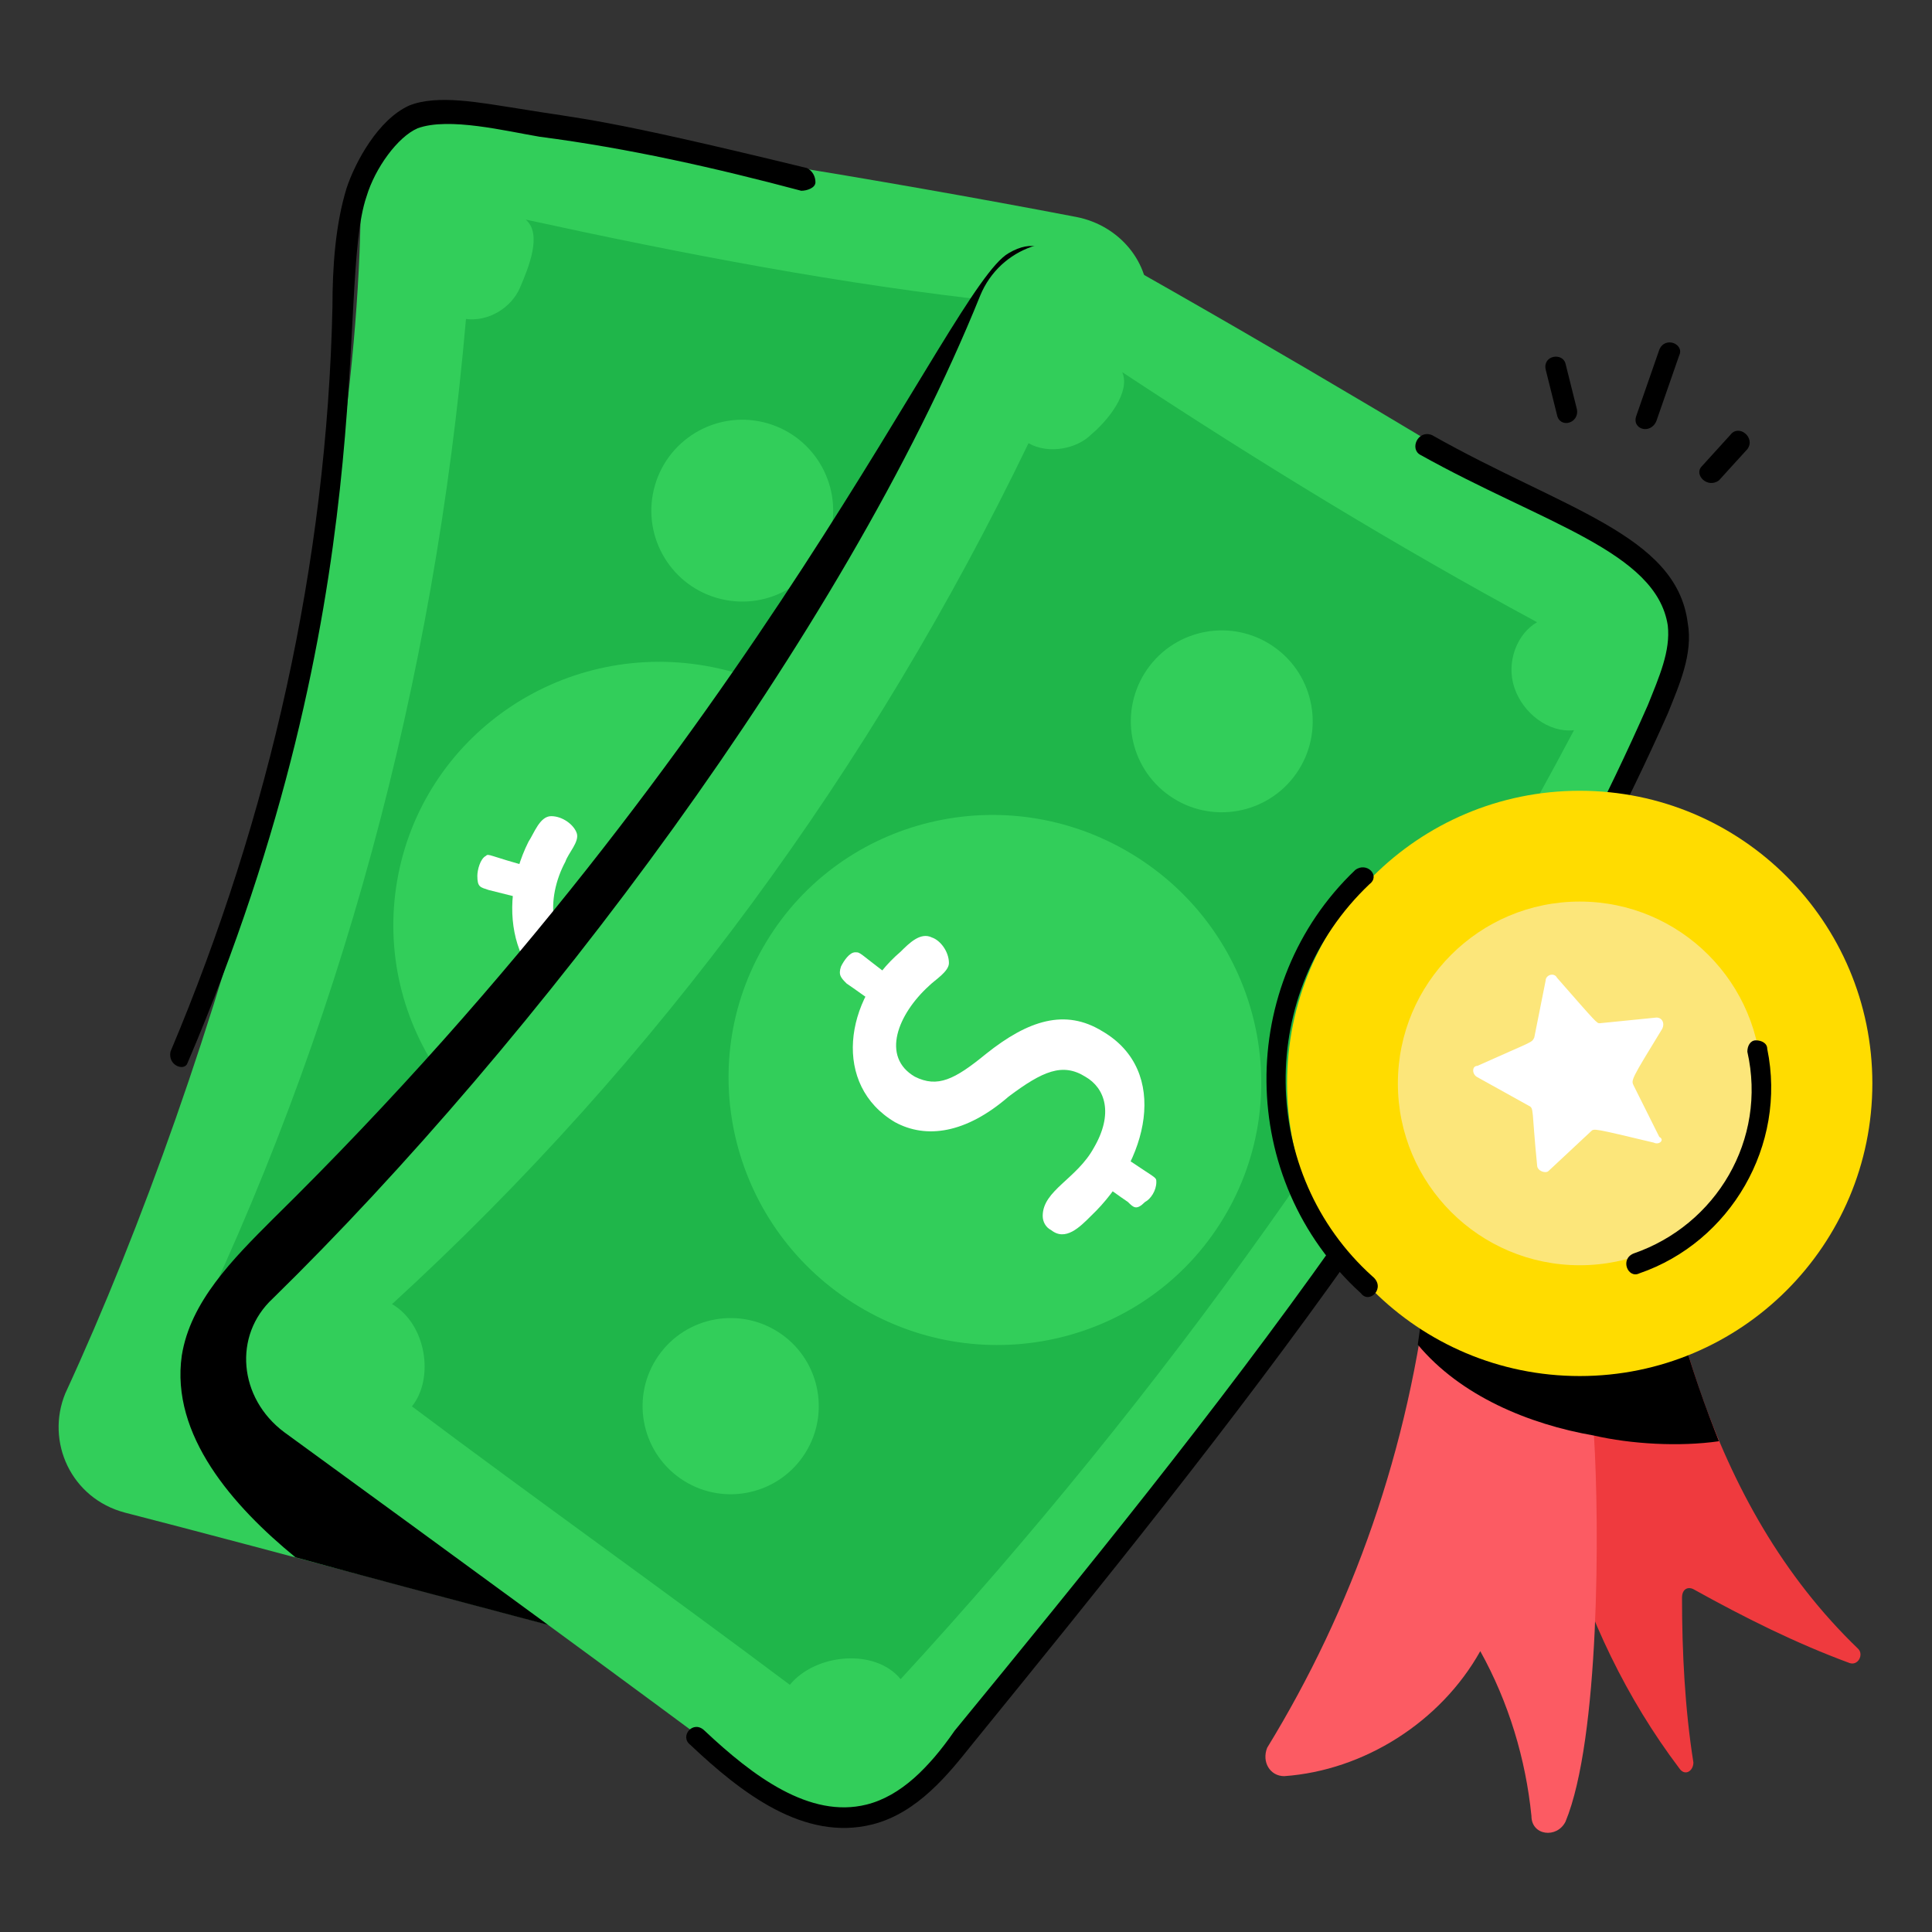 <svg width="54" height="54" viewBox="0 0 54 54" fill="none" xmlns="http://www.w3.org/2000/svg">
<rect x="0" y="0" width="54" height="54" fill="#333333" stroke="none"/>
<g clip-path="url(#clip0_8333_82467)">
<path d="M23.268 45.377C22.791 46.488 21.521 47.044 20.329 46.727C16.915 45.853 6.909 43.153 3.494 42.279C1.985 41.882 1.27 40.294 1.826 38.944C6.114 29.653 10.006 15.835 10.085 5.59C10.085 4.082 11.435 2.97 12.865 3.208C18.662 4.082 24.3 4.955 30.097 6.067C31.289 6.305 32.162 7.338 32.083 8.529C31.765 19.805 27.715 34.973 23.268 45.377Z" fill="#32CE5A"/>
<path d="M5.083 37.902C6.194 38.061 6.988 39.332 6.591 40.364C10.8 41.555 15.089 42.667 19.218 43.779C19.615 42.667 21.045 41.952 22.077 42.508C25.968 32.343 28.668 21.622 30.018 10.902C29.383 11.219 28.509 10.981 28.113 10.425C27.636 9.869 27.636 8.996 28.033 8.44C23.586 7.963 19.059 7.09 14.692 6.137C15.168 6.534 14.771 7.487 14.533 8.043C14.294 8.599 13.659 8.996 13.024 8.916C12.15 19.002 9.53 28.849 5.083 37.902Z" fill="#1FB64A"/>
<path d="M25.808 27.161C26.505 23.143 23.779 19.315 19.718 18.61C15.657 17.905 11.8 20.59 11.102 24.608C10.405 28.626 13.131 32.454 17.192 33.159C21.253 33.864 25.11 31.179 25.808 27.161Z" fill="#32CE5A"/>
<path d="M21.124 28.451C21.203 27.974 21.68 27.577 21.759 26.704C21.918 25.592 21.441 25.036 20.806 24.957C20.091 24.877 19.615 25.195 19.059 26.227C18.265 27.577 17.391 28.213 16.359 28.054C14.373 27.736 13.818 25.433 14.771 23.527C14.929 23.289 15.088 22.812 15.406 22.812C15.723 22.812 16.041 23.051 16.121 23.289C16.2 23.527 15.882 23.845 15.803 24.083C15.247 25.116 15.326 26.465 16.359 26.624C17.074 26.704 17.391 26.307 18.026 25.274C18.821 23.924 19.615 23.289 20.885 23.527C23.109 23.845 23.427 26.465 22.394 28.451C22.235 28.848 21.997 29.324 21.441 29.166C21.203 29.007 21.044 28.768 21.124 28.451Z" fill="white"/>
<path d="M14.613 25.115C14.295 25.035 13.977 24.956 13.659 24.876C13.421 24.797 13.342 24.797 13.342 24.479C13.342 24.32 13.421 24.003 13.58 23.923C13.659 23.844 13.659 23.923 14.851 24.241" fill="white"/>
<path d="M22.236 27.496L23.189 27.735C23.427 27.814 23.507 27.814 23.666 27.576C23.745 27.417 23.824 27.099 23.745 26.94C23.666 26.861 23.666 26.861 22.553 26.543" fill="white"/>
<path d="M23.217 14.867C23.545 13.503 22.706 12.131 21.341 11.802C19.977 11.474 18.604 12.314 18.276 13.678C17.947 15.042 18.787 16.415 20.152 16.743C21.516 17.072 22.888 16.232 23.217 14.867Z" fill="#32CE5A"/>
<path d="M17.235 37.677C17.553 36.355 16.739 35.026 15.418 34.708C14.096 34.389 12.766 35.203 12.448 36.525C12.13 37.846 12.944 39.176 14.265 39.494C15.587 39.812 16.917 38.999 17.235 37.677Z" fill="#32CE5A"/>
<path d="M22.235 46.545C21.679 46.862 21.044 46.942 20.408 46.783C16.358 45.671 12.308 44.639 8.258 43.527C6.511 42.098 4.764 40.112 5.081 37.889C5.32 36.38 6.511 35.189 7.623 34.077C21.361 20.577 26.523 8.029 28.191 7.076C29.541 6.282 29.938 8.029 30.097 8.982C30.256 10.174 29.858 11.365 29.382 12.556C25.411 22.721 14.849 30.027 21.123 43.368C21.52 44.242 22.155 45.433 22.235 46.545Z" fill="black"/>
<path d="M7.623 36.295C14.929 29.148 23.585 17.712 27.397 8.262C27.953 6.912 29.541 6.356 30.891 7.071C35.974 9.93 40.897 12.868 45.9 15.965C46.933 16.601 47.33 17.871 46.853 18.983C42.406 29.386 33.115 42.013 25.173 50.113C24.3 50.987 22.95 51.066 21.997 50.351C17.311 46.857 12.626 43.442 7.941 40.028C6.67 39.075 6.511 37.327 7.623 36.295Z" fill="#32CE5A"/>
<path d="M10.958 36.45C11.911 37.006 12.149 38.515 11.514 39.309C15.008 41.929 18.582 44.471 22.076 47.091C22.791 46.218 24.458 46.059 25.173 46.933C32.479 38.991 38.912 30.017 43.994 20.409C43.279 20.488 42.565 19.932 42.326 19.217C42.088 18.503 42.406 17.708 42.962 17.391C38.991 15.247 35.1 12.864 31.367 10.402C31.605 10.958 30.97 11.752 30.494 12.149C30.097 12.546 29.302 12.705 28.747 12.388C24.379 21.441 18.423 29.62 10.958 36.45Z" fill="#1FB64A"/>
<path d="M34.198 34.045C36.307 30.554 35.155 25.995 31.626 23.864C28.097 21.732 23.527 22.835 21.418 26.326C19.309 29.818 20.461 34.376 23.99 36.508C27.519 38.639 32.089 37.537 34.198 34.045Z" fill="#32CE5A"/>
<path d="M30.574 32.08C31.13 31.127 30.891 30.412 30.335 30.094C29.7 29.697 29.144 29.935 28.191 30.65C27 31.682 25.888 31.841 25.015 31.365C23.267 30.332 23.585 27.95 25.173 26.6C25.412 26.362 25.729 26.044 26.047 26.203C26.285 26.282 26.523 26.6 26.523 26.918C26.523 27.156 26.126 27.394 25.968 27.553C25.094 28.347 24.617 29.538 25.57 30.094C26.206 30.412 26.682 30.174 27.556 29.459C28.747 28.506 29.779 28.188 30.812 28.824C32.718 29.935 32.082 32.477 30.494 33.985C30.177 34.303 29.779 34.7 29.382 34.383C29.224 34.303 29.144 34.144 29.144 33.985C29.144 33.271 30.097 32.953 30.574 32.08Z" fill="white"/>
<path d="M24.459 28.047C24.221 27.888 23.903 27.65 23.665 27.491C23.506 27.332 23.426 27.253 23.506 27.014C23.585 26.855 23.744 26.617 23.903 26.617C24.062 26.617 23.982 26.617 24.936 27.332" fill="white"/>
<path d="M30.732 33.04C30.971 33.199 31.288 33.437 31.526 33.596C31.685 33.755 31.765 33.834 32.003 33.596C32.161 33.516 32.32 33.278 32.32 33.04C32.32 32.881 32.32 32.961 31.288 32.246" fill="white"/>
<path d="M36.236 21.613C37.037 20.46 36.752 18.876 35.6 18.075C34.448 17.273 32.864 17.558 32.062 18.71C31.261 19.863 31.545 21.447 32.697 22.248C33.85 23.05 35.434 22.765 36.236 21.613Z" fill="#32CE5A"/>
<path d="M22.444 40.708C23.221 39.592 22.945 38.057 21.828 37.281C20.712 36.505 19.177 36.78 18.401 37.897C17.625 39.013 17.9 40.547 19.017 41.324C20.133 42.1 21.668 41.825 22.444 40.708Z" fill="#32CE5A"/>
<path d="M19.297 48.771C18.979 48.532 19.376 48.056 19.694 48.374C21.044 49.644 22.632 50.836 24.221 50.438C25.174 50.2 25.968 49.406 26.682 48.374C33.909 39.559 41.374 30.347 46.059 19.705C46.377 18.911 46.695 18.197 46.615 17.482C46.298 15.417 43.121 14.623 39.706 12.717C39.389 12.558 39.627 12.002 40.024 12.161C43.677 14.226 46.853 14.941 47.171 17.402C47.33 18.276 46.933 19.149 46.615 19.944C41.85 30.664 34.386 39.876 27.159 48.771C26.524 49.565 25.65 50.677 24.379 50.994C22.474 51.471 20.726 50.121 19.297 48.771Z" fill="black"/>
<path d="M4.765 29.394C7.544 22.803 9.133 15.735 9.292 8.588C9.292 7.476 9.371 6.285 9.689 5.253C9.927 4.538 10.562 3.347 11.436 2.95C12.23 2.632 13.421 2.87 14.454 3.029C16.359 3.347 16.677 3.267 22.554 4.697C22.712 4.776 22.792 4.935 22.792 5.094C22.792 5.253 22.554 5.332 22.395 5.332C20.012 4.697 17.551 4.141 15.089 3.823C14.136 3.664 12.547 3.267 11.674 3.585C11.118 3.823 10.483 4.697 10.245 5.491C9.371 8.032 10.8 16.688 5.241 29.712C5.162 29.95 4.686 29.791 4.765 29.394Z" fill="black"/>
<path d="M51.698 46.483C50.19 45.927 48.76 45.212 47.331 44.418C47.172 44.339 47.013 44.418 47.013 44.656C47.013 46.165 47.092 47.754 47.331 49.262C47.331 49.501 47.092 49.659 46.934 49.421C43.995 45.53 42.645 40.447 42.963 35.842C42.963 35.762 42.963 35.762 42.963 35.683C43.042 35.603 45.901 29.806 45.742 30.203C46.378 36.08 47.728 42.036 51.937 46.086C52.096 46.245 51.937 46.562 51.698 46.483Z" fill="#EF3A3E"/>
<path d="M43.757 50.915C43.519 51.392 42.804 51.312 42.804 50.756C42.645 49.168 42.169 47.58 41.374 46.15C40.263 48.136 38.118 49.486 35.895 49.644C35.498 49.644 35.26 49.247 35.418 48.85C37.801 44.959 39.389 40.512 39.945 35.588L43.995 33.523C44.313 35.668 44.551 37.971 44.551 40.115C44.71 42.656 44.71 48.612 43.757 50.915Z" fill="#FC5B63"/>
<path d="M48.045 40.283C46.934 40.442 45.584 40.362 44.551 40.124C42.725 39.807 40.819 39.013 39.627 37.583C39.707 37.027 39.786 36.471 39.866 35.836C41.93 36.392 44.392 36.709 46.854 36.709C47.251 38.218 47.728 39.489 48.045 40.283Z" fill="black"/>
<path d="M44.154 38.461C48.671 38.461 52.333 34.799 52.333 30.281C52.333 25.764 48.671 22.102 44.154 22.102C39.636 22.102 35.974 25.764 35.974 30.281C35.974 34.799 39.636 38.461 44.154 38.461Z" fill="#FFDC00"/>
<path d="M44.154 35.364C46.961 35.364 49.236 33.089 49.236 30.282C49.236 27.475 46.961 25.199 44.154 25.199C41.347 25.199 39.071 27.475 39.071 30.282C39.071 33.089 41.347 35.364 44.154 35.364Z" fill="#FCE67A"/>
<path d="M46.22 31.936C44.552 31.538 44.552 31.538 44.472 31.618L43.281 32.73C43.201 32.809 42.963 32.73 42.963 32.571C42.804 30.982 42.884 30.982 42.725 30.903L41.295 30.109C41.136 30.029 41.136 29.791 41.295 29.791C42.884 29.076 42.804 29.156 42.884 28.997L43.201 27.408C43.201 27.249 43.44 27.17 43.519 27.329C44.631 28.6 44.631 28.6 44.711 28.6L46.299 28.441C46.458 28.441 46.537 28.6 46.458 28.758C45.584 30.188 45.584 30.188 45.664 30.347L46.378 31.777C46.537 31.856 46.378 32.015 46.22 31.936Z" fill="white"/>
<path d="M38.039 36.148C34.545 32.972 34.545 27.492 37.88 24.316C38.198 24.077 38.595 24.474 38.277 24.713C35.1 27.73 35.18 32.813 38.356 35.672C38.754 35.989 38.277 36.466 38.039 36.148Z" fill="black"/>
<path d="M45.663 35.034C47.966 34.24 49.395 31.858 48.839 29.396C48.839 29.237 48.919 29.078 49.078 29.078C49.236 29.078 49.395 29.157 49.395 29.316C49.951 32.016 48.363 34.717 45.822 35.59C45.504 35.749 45.266 35.193 45.663 35.034Z" fill="black"/>
<path d="M43.518 11.594L43.201 10.323C43.121 9.927 43.677 9.847 43.757 10.165L44.074 11.435C44.154 11.832 43.598 11.991 43.518 11.594Z" fill="black"/>
<path d="M45.742 11.604L46.377 9.778C46.536 9.381 47.092 9.619 46.933 9.937L46.298 11.763C46.139 12.16 45.583 12.002 45.742 11.604Z" fill="black"/>
<path d="M47.569 13.03L48.363 12.156C48.601 11.838 49.078 12.235 48.84 12.553L48.045 13.427C47.727 13.665 47.33 13.268 47.569 13.03Z" fill="black"/>
</g>
<defs>
<clipPath id="clip0_8333_82467">
<rect width="54.001" height="54.001" fill="white"/>
</clipPath>
</defs>
</svg>
